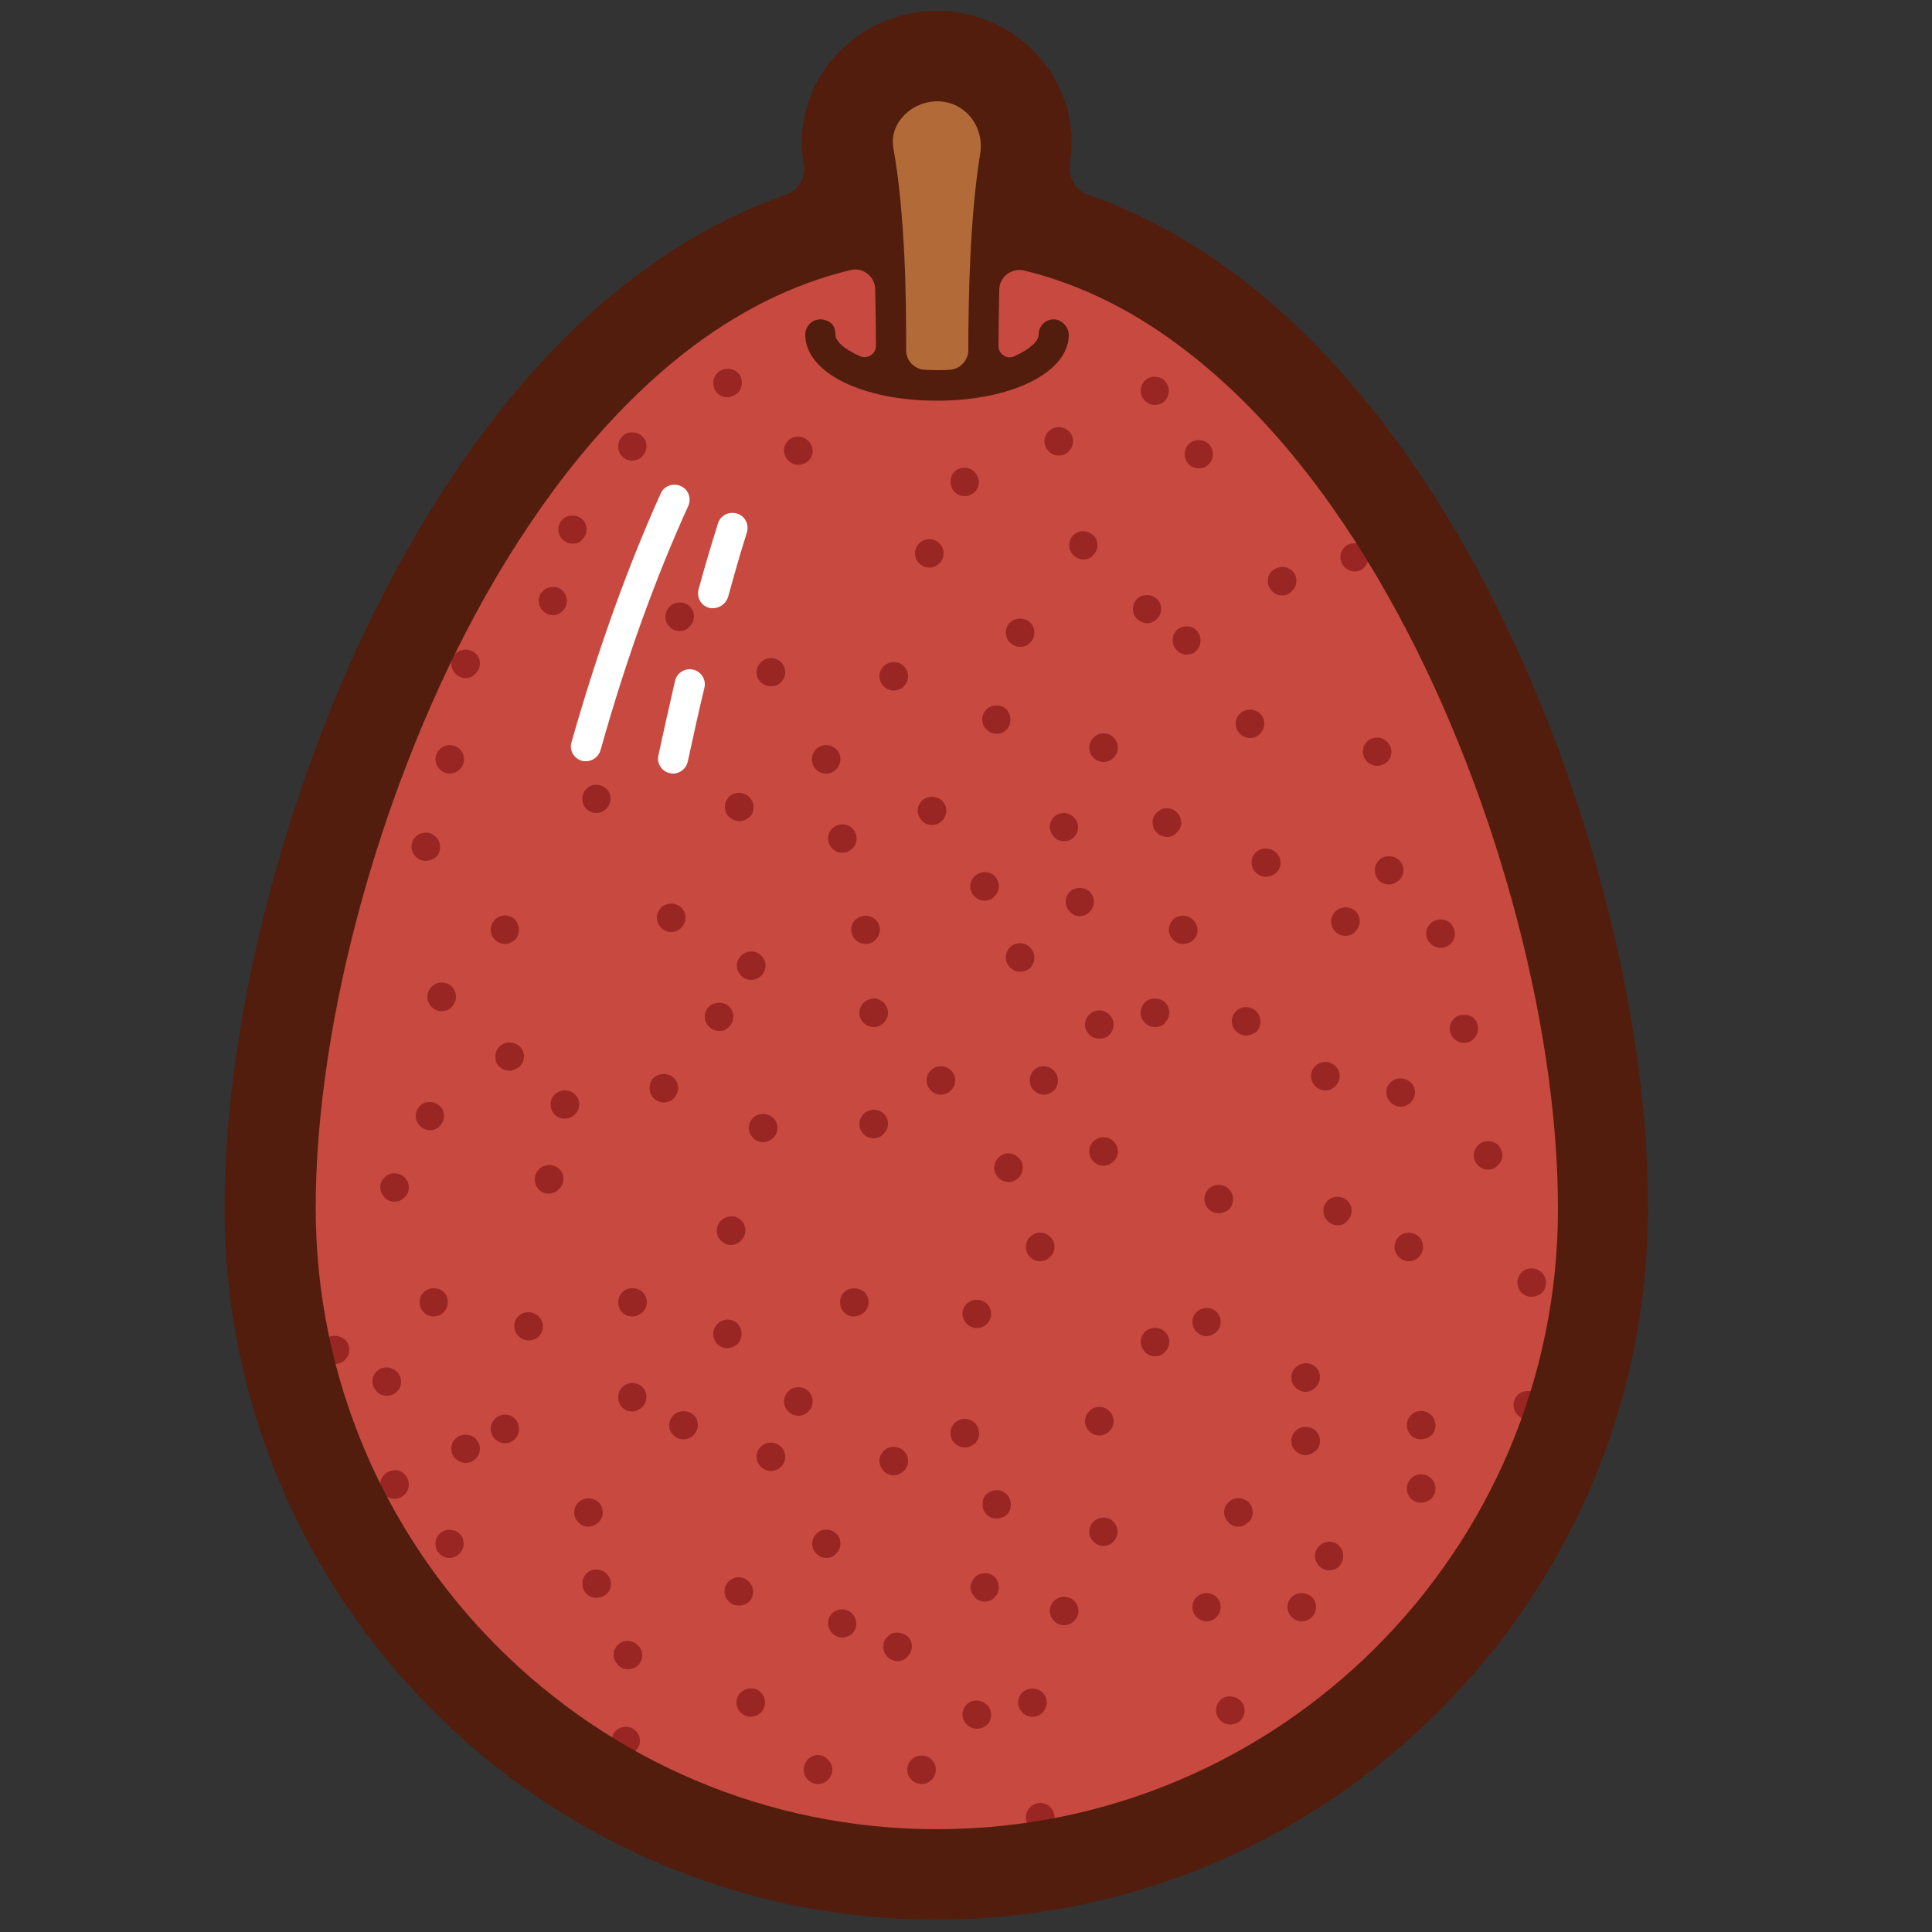 <?xml version="1.0" encoding="utf-8"?>
<!-- Generator: Adobe Illustrator 20.0.0, SVG Export Plug-In . SVG Version: 6.00 Build 0)  -->
<svg version="1.1" id="Layer_1" xmlns="http://www.w3.org/2000/svg" xmlns:xlink="http://www.w3.org/1999/xlink" x="0px" y="0px"
	 viewBox="0 0 500 500" style="enable-background:new 0 0 500 500;" xml:space="preserve">
<rect x="0" y="0" width="500" height="500" fill="#333333" stroke="none"/>
<style type="text/css">
	.st0{fill:#FDE270;}
	.st1{fill:#7D692F;}
	.st2{fill:#595C13;}
	.st3{fill:#BF793A;stroke:#590000;stroke-width:4;stroke-miterlimit:10;}
	.st4{fill:#528B1C;stroke:#123C08;stroke-width:3;stroke-miterlimit:10;}
	.st5{fill:#BF793A;stroke:#590000;stroke-width:4;stroke-linecap:round;stroke-miterlimit:10;}
	.st6{fill:#FBDE74;}
	.st7{fill:#F8D96C;}
	.st8{fill:#F5D464;}
	.st9{fill:#F2CF5C;}
	.st10{fill:#EFCA54;}
	.st11{fill:#D50000;}
	.st12{fill:#ED3A00;}
	.st13{fill:#D50000;stroke:#590000;stroke-width:6;stroke-miterlimit:10;}
	.st14{fill:#487E41;}
	.st15{fill:#123C08;}
	.st16{fill:#D50000;stroke:#590000;stroke-width:3;stroke-miterlimit:10;}
	.st17{fill:none;stroke:#FFFFFF;stroke-linecap:round;stroke-miterlimit:10;}
	.st18{fill:#FFFFFF;}
	.st19{fill:#7FC731;stroke:#246901;stroke-width:3;stroke-miterlimit:10;}
	.st20{fill:#7FC731;stroke:#246901;stroke-linecap:round;stroke-miterlimit:10;}
	.st21{fill:none;stroke:#246901;stroke-linecap:round;stroke-miterlimit:10;}
	.st22{fill:#292F37;}
	.st23{fill:#577B1D;}
	.st24{fill:#AD2F26;}
	.st25{fill:#264415;}
	.st26{fill:#539243;}
	.st27{fill:#7F415B;}
	.st28{fill:#246901;}
	.st29{fill:#8A1100;}
	.st30{fill:#5EC865;}
	.st31{fill:#007500;}
	.st32{fill:#FF3D50;}
	.st33{fill:none;stroke:#246901;stroke-linecap:round;stroke-linejoin:round;stroke-miterlimit:10;}
	.st34{fill:none;stroke:#FFFFFF;stroke-linecap:round;stroke-linejoin:round;stroke-miterlimit:10;}
	.st35{fill:#FF3D50;stroke:#CC3248;stroke-miterlimit:10;}
	.st36{fill:none;stroke:#007500;stroke-linecap:round;stroke-linejoin:round;stroke-miterlimit:10;}
	.st37{fill:none;stroke:#264415;stroke-linecap:round;stroke-linejoin:round;stroke-miterlimit:10;}
	.st38{fill:#528B1C;}
	.st39{fill:#20420B;}
	.st40{fill:#314773;}
	.st41{fill:#7389B5;}
	.st42{fill:#528B1C;stroke:#20420B;stroke-linecap:round;stroke-linejoin:round;stroke-miterlimit:10;}
	.st43{fill:none;stroke:#314773;stroke-linejoin:round;stroke-miterlimit:10;}
	.st44{fill:#00FFFF;}
	.st45{fill:#22B473;stroke:#184C28;stroke-width:3;stroke-linecap:round;stroke-linejoin:round;stroke-miterlimit:10;}
	.st46{fill:#2E368E;}
	.st47{fill:#9A0D90;}
	.st48{fill:#161542;}
	.st49{fill:#251749;}
	.st50{fill:none;stroke:#FBA954;stroke-linecap:round;stroke-linejoin:round;stroke-miterlimit:10;}
	.st51{fill:#61303F;}
	.st52{fill:#EEB683;}
	.st53{fill:#1B631A;}
	.st54{fill:#FBA954;}
	.st55{fill:#ECD8A1;}
	.st56{fill:#DC0900;stroke:#184C28;stroke-width:1.701;stroke-miterlimit:10;}
	.st57{fill:none;stroke:#007500;stroke-width:2;stroke-linecap:round;stroke-miterlimit:10;}
	.st58{fill:#F10A00;stroke:#8A1100;stroke-miterlimit:10;}
	.st59{fill:none;stroke:#007500;stroke-width:3;stroke-linecap:round;stroke-miterlimit:10;}
	.st60{fill:#F10A00;}
	.st61{fill:#7389B5;stroke:#314773;stroke-miterlimit:10;}
	.st62{fill:none;stroke:#314773;stroke-miterlimit:10;}
	.st63{opacity:0.4;fill:#314773;}
	.st64{fill:#7389B5;stroke:#314773;stroke-linecap:round;stroke-linejoin:round;stroke-miterlimit:10;}
	.st65{fill:#8BA3CD;stroke:#314773;stroke-miterlimit:10;}
	.st66{fill:#5A7098;}
	.st67{fill:none;stroke:#FFFFFF;stroke-width:8;stroke-linecap:round;stroke-linejoin:round;stroke-miterlimit:10;}
	.st68{fill:#FF3D50;stroke:#AD2F26;stroke-miterlimit:10;}
	.st69{fill:#FF3D50;stroke:#CC3248;stroke-width:1.058;stroke-miterlimit:10;}
	.st70{fill:#539243;stroke:#246901;stroke-width:3;stroke-linejoin:round;stroke-miterlimit:10;}
	.st71{clip-path:url(#SVGID_2_);}
	.st72{fill:url(#SVGID_3_);}
	.st73{fill:none;stroke:#CC652B;stroke-width:1.494;stroke-linecap:round;stroke-miterlimit:10;}
	.st74{fill:none;stroke:#CC652B;stroke-width:0.841;stroke-miterlimit:10;}
	.st75{fill:#F9C153;}
	.st76{fill:#FC7351;stroke:#CC652B;stroke-width:3;stroke-miterlimit:10;}
	.st77{fill:none;stroke:#994A22;stroke-linecap:round;stroke-miterlimit:10;}
	.st78{fill:none;stroke:#F9C153;stroke-width:3;stroke-linecap:round;stroke-miterlimit:10;}
	.st79{opacity:0.8;fill:none;stroke:#F9C153;stroke-width:3;stroke-linecap:round;stroke-miterlimit:10;}
	.st80{opacity:0.6;fill:none;stroke:#F9C153;stroke-width:3;stroke-linecap:round;stroke-miterlimit:10;}
	.st81{opacity:0.4;fill:none;stroke:#F9C153;stroke-width:3;stroke-linecap:round;stroke-miterlimit:10;}
	.st82{opacity:0.2;fill:none;stroke:#F9C153;stroke-width:3;stroke-linecap:round;stroke-miterlimit:10;}
	.st83{fill:none;stroke:#994A22;stroke-width:3;stroke-miterlimit:10;}
	.st84{fill:#7FC731;stroke:#246901;stroke-width:3;stroke-linecap:round;stroke-linejoin:round;stroke-miterlimit:10;}
	.st85{fill:none;stroke:#ADD980;stroke-linecap:round;stroke-linejoin:round;stroke-miterlimit:10;}
	.st86{fill:#ADD980;}
	.st87{fill:#FC7351;}
	.st88{fill:#F8B05C;}
	.st89{fill:#F8A15A;}
	.st90{fill:#F99259;}
	.st91{fill:#F98357;}
	.st92{fill:#994A22;}
	.st93{fill:#7FC731;}
	.st94{fill:#FDE3DD;}
	.st95{fill:#F8B413;stroke:#7A4100;stroke-width:6;stroke-miterlimit:10;}
	.st96{fill:#487E41;stroke:#123C08;stroke-width:3;stroke-linecap:round;stroke-miterlimit:10;}
	.st97{opacity:0.8;fill:none;stroke:#FFFFFF;stroke-linecap:round;stroke-miterlimit:10;}
	.st98{fill:none;stroke:#123C08;stroke-linecap:round;stroke-miterlimit:10;}
	.st99{opacity:0.8;fill:#FFFFFF;}
	.st100{fill:#F8B413;stroke:#7A4100;stroke-miterlimit:10;}
	.st101{opacity:0.7;fill:none;stroke:#FFFFFF;stroke-linecap:round;stroke-miterlimit:10;}
	.st102{fill:none;stroke:#7A4100;stroke-linecap:round;stroke-miterlimit:10;}
	.st103{opacity:0.7;fill:none;stroke:#AD2F26;stroke-width:3;stroke-linecap:round;stroke-miterlimit:10;}
	.st104{opacity:0.5;fill:none;stroke:#AD2F26;stroke-width:3;stroke-linecap:round;stroke-miterlimit:10;}
	.st105{opacity:0.3;fill:none;stroke:#AD2F26;stroke-width:3;stroke-linecap:round;stroke-miterlimit:10;}
	.st106{opacity:0.1;fill:none;stroke:#AD2F26;stroke-width:3;stroke-linecap:round;stroke-miterlimit:10;}
	.st107{opacity:0.7;fill:#FFFFFF;}
	.st108{fill:#DAE5D9;}
	.st109{fill:#F8B413;}
	.st110{fill:#FCE8BB;}
	.st111{fill:#C25729;}
	.st112{fill:#D1722A;}
	.st113{fill:#E08B2C;}
	.st114{fill:#EFA62E;}
	.st115{fill:#7A4100;}
	.st116{fill:none;stroke:#487E41;stroke-width:2;stroke-miterlimit:10;}
	.st117{fill:#D50000;stroke:#590000;stroke-miterlimit:10;}
	.st118{fill:#6BB25F;}
	.st119{fill:#590000;}
	.st120{fill:#7F0603;}
	.st121{fill:#BF793A;stroke:#590000;stroke-width:3;stroke-miterlimit:10;}
	.st122{fill:none;stroke:#590000;stroke-linecap:round;stroke-miterlimit:10;}
	.st123{fill:none;stroke:#590000;stroke-miterlimit:10;}
	.st124{fill:#BF793A;stroke:#590000;stroke-width:3;stroke-linecap:round;stroke-miterlimit:10;}
	.st125{fill:#6EB226;}
	.st126{fill:none;stroke:#123C08;stroke-width:3;stroke-miterlimit:10;}
	.st127{fill:#BF793A;}
	.st128{fill:#970231;stroke:#590000;stroke-width:3;stroke-miterlimit:10;}
	.st129{fill:#AF96CB;}
	.st130{fill:#9C325F;}
	.st131{opacity:0.5;fill:#AF96CB;}
	.st132{fill:none;stroke:#590000;stroke-width:3;stroke-miterlimit:10;}
	.st133{fill:#D23841;}
	.st134{fill:none;stroke:#9C325F;stroke-miterlimit:10;}
	.st135{fill:#5A9800;stroke:#225A00;stroke-width:3;stroke-linecap:round;stroke-linejoin:round;stroke-miterlimit:10;}
	.st136{opacity:0.4;fill:none;stroke:#FFFFFF;stroke-linecap:round;stroke-linejoin:round;stroke-miterlimit:10;}
	.st137{fill:none;stroke:#225A00;stroke-linecap:round;stroke-linejoin:round;stroke-miterlimit:10;}
	.st138{opacity:0.4;fill:#FFFFFF;}
	.st139{fill:#970231;}
	.st140{opacity:0.5;}
	.st141{fill:#DFB3C1;}
	.st142{fill:#5A9800;}
	.st143{fill:#9DC06B;}
	.st144{fill:#225A00;}
	.st145{fill:none;stroke:#9DC06B;stroke-width:3;stroke-miterlimit:10;}
	.st146{fill:none;stroke:#9DC06B;stroke-linecap:round;stroke-miterlimit:10;}
	.st147{fill:none;stroke:#9DC06B;stroke-width:3;stroke-linecap:round;stroke-linejoin:round;stroke-miterlimit:10;}
	.st148{fill:#FFFFFF;stroke:#9DC06B;stroke-linecap:round;stroke-miterlimit:10;}
	.st149{fill:#00FFFF;stroke:#000000;stroke-width:3;stroke-miterlimit:10;}
	.st150{fill:none;stroke:#000000;stroke-miterlimit:10;}
	.st151{fill:#B8B54B;stroke:#595C13;stroke-width:3;stroke-miterlimit:10;}
	.st152{fill:#FDE270;stroke:#595C13;stroke-linecap:round;stroke-miterlimit:10;}
	.st153{fill:#B26A39;}
	.st154{fill:#B8B54B;}
	.st155{fill:none;stroke:#595C13;stroke-linecap:round;stroke-miterlimit:10;}
	.st156{fill:#D1A362;}
	.st157{clip-path:url(#SVGID_5_);}
	.st158{clip-path:url(#SVGID_9_);}
	.st159{clip-path:url(#SVGID_10_);}
	.st160{clip-path:url(#SVGID_11_);}
	.st161{fill:#D0C785;}
	.st162{clip-path:url(#SVGID_13_);}
	.st163{clip-path:url(#SVGID_16_);}
	.st164{clip-path:url(#SVGID_17_);}
	.st165{clip-path:url(#SVGID_19_);}
	.st166{clip-path:url(#SVGID_23_);}
	.st167{clip-path:url(#SVGID_24_);}
	.st168{clip-path:url(#SVGID_25_);}
	.st169{clip-path:url(#SVGID_27_);}
	.st170{clip-path:url(#SVGID_30_);}
	.st171{clip-path:url(#SVGID_31_);}
	.st172{clip-path:url(#SVGID_33_);}
	.st173{clip-path:url(#SVGID_35_);}
	.st174{clip-path:url(#SVGID_37_);}
	.st175{fill:#B28E56;}
	.st176{fill:#885C0B;}
	.st177{fill:#737C00;}
	.st178{fill:none;stroke:#595C13;stroke-width:3;stroke-miterlimit:10;}
	.st179{fill:#C7493F;}
	.st180{fill:#992623;}
	.st181{fill:#521D0C;}
	.st182{fill:#E73123;}
	.st183{fill:#F5BA6B;}
	.st184{fill:#EF915B;}
	.st185{fill:#8E1A00;}
	.st186{fill:#442105;}
	.st187{fill:#B47E22;}
	.st188{fill:#BE4228;}
	.st189{fill:#D3954B;}
	.st190{fill:#CD8143;}
	.st191{fill:#C76C3C;}
	.st192{fill:#C25735;}
	.st193{fill:#7F2A1C;}
	.st194{fill:#A7BB41;}
	.st195{fill:#677F08;}
	.st196{fill:#C9DC85;}
	.st197{fill:#E1CA56;}
	.st198{fill:#E1CA56;stroke:#7D692F;stroke-width:3;stroke-miterlimit:10;}
	.st199{fill:#CC8F66;}
	.st200{fill:none;stroke:#7D692F;stroke-linecap:round;stroke-miterlimit:10;}
	.st201{fill:#9F9A2F;}
	.st202{fill:#CC2825;}
	.st203{fill:#C37B2C;}
	.st204{fill:#7F0701;}
</style>
<path class="st179" d="M415,312.6c0,95.3-77.2,172.5-172.5,172.5S70,407.9,70,312.6s64-257,172.5-257S415,217.3,415,312.6z"/>
<g>
	<g>
		<g>
			<path class="st180" d="M102.7,360.2c0.7-0.7,1.1-1.6,1.1-2.6c0-1.1-0.5-2.1-1.1-2.6c-1.4-1.4-3.8-1.5-5.2-0.1
				c-0.7,0.6-1.1,1.6-1.1,2.6c0,0.9,0.4,1.9,1,2.5c0.6,0.8,1.6,1.2,2.6,1.2C101,361.3,101.9,360.9,102.7,360.2z"/>
		</g>
		<g>
			<path class="st180" d="M90.4,349.3c0-1-0.4-1.9-1.1-2.6c-0.7-0.6-1.7-1-2.7-1c-1,0-1.9,0.4-2.5,1c-0.7,0.7-1.1,1.6-1.1,2.6
				c0,0.9,0.4,1.9,1,2.5c0.7,0.8,1.7,1.2,2.7,1.2s1.9-0.4,2.6-1.1C90,351.2,90.4,350.3,90.4,349.3z"/>
		</g>
		<g>
			<path class="st180" d="M133.1,343.2c0,1,0.4,1.9,1.1,2.6s1.7,1.1,2.6,1.1c1,0,2-0.4,2.6-1c0.7-0.7,1.1-1.6,1.1-2.6
				s-0.4-1.9-1.1-2.6c-0.7-0.7-1.6-1.1-2.6-1.1c-1,0-1.9,0.3-2.6,1C133.5,341.2,133.1,342.2,133.1,343.2z"/>
		</g>
		<g>
			<path class="st180" d="M163.4,357.9c-0.9,0.1-1.8,0.5-2.2,1c-0.6,0.5-1.2,1.3-1.2,2.7c0,1.1,0.4,2.1,0.9,2.5
				c0.7,0.8,1.6,1.2,2.7,1.2c0.9,0,1.8-0.4,2.7-1.2c0.7-0.8,1-1.7,1-2.6c0-1-0.4-1.9-1.1-2.6C165.5,358.2,164.4,357.9,163.4,357.9z"
				/>
		</g>
		<g>
			<path class="st180" d="M176.7,365.2c-1,0.1-1.9,0.5-2.3,1c-0.8,0.7-1.2,1.6-1.2,2.7c0,1,0.4,1.9,1,2.4c0.7,0.8,1.6,1.2,2.7,1.2
				c1,0,1.9-0.4,2.6-1.1s1.1-1.7,1.1-2.6c0-1.1-0.4-2-1.1-2.6C178.8,365.5,177.8,365.2,176.7,365.2z"/>
		</g>
		<g>
			<path class="st180" d="M185.6,347.8c0.7,0.7,1.6,1.1,2.6,1.1c0.9,0,1.9-0.4,2.7-1.1c0.6-0.6,1-1.6,1-2.6c0-0.9-0.3-1.8-1-2.6
				c-0.7-0.8-1.7-1.1-2.8-1.1c-1,0.1-1.9,0.5-2.4,1.1c-0.7,0.7-1.1,1.6-1.1,2.6C184.6,346.2,185,347.1,185.6,347.8z"/>
		</g>
		<g>
			<path class="st180" d="M250.2,337.4c-0.7,0.7-1.1,1.6-1.1,2.6c0,1,0.4,1.9,1.1,2.6c0.7,0.7,1.6,1.1,2.6,1.1c1,0,2-0.4,2.6-1.1
				c0.7-0.6,1.1-1.6,1.1-2.6c0-1-0.4-1.9-1.1-2.6c-0.7-0.6-1.6-1-2.6-1C251.8,336.4,250.9,336.7,250.2,337.4z"/>
		</g>
		<g>
			<path class="st180" d="M296.3,344.7c-0.7,0.7-1.1,1.7-1.1,2.6c0,0.9,0.4,1.7,1.1,2.6c0.7,0.7,1.6,1.1,2.6,1.1s2-0.4,2.6-1.1
				c0.7-0.7,1.1-1.7,1.1-2.6c0-1-0.4-2-1.1-2.6C300.1,343.3,297.7,343.3,296.3,344.7z"/>
		</g>
		<g>
			<path class="st180" d="M218.5,334.4c-0.7,0.7-1.1,1.6-1.1,2.6c0,0.9,0.3,1.8,1,2.6c0.7,0.7,1.6,1.1,2.6,1.1c1,0,2-0.5,2.7-1.1
				c0.7-0.7,1.1-1.7,1.1-2.6s-0.4-1.9-1.1-2.6C222.2,333.1,219.8,333.1,218.5,334.4z"/>
		</g>
		<g>
			<path class="st180" d="M161.1,334.4c-0.7,0.7-1.1,1.6-1.1,2.6c0,1.1,0.4,2.1,0.9,2.5c0.7,0.8,1.6,1.2,2.7,1.2
				c1,0,1.9-0.4,2.7-1.1c0.7-0.7,1.1-1.6,1.1-2.6c0-0.9-0.4-1.9-1.1-2.6C164.9,333.1,162.5,333,161.1,334.4z"/>
		</g>
		<g>
			<path class="st180" d="M114.8,339.6c0.7-0.7,1.1-1.6,1.1-2.6c0-0.9-0.3-1.9-1-2.5c-1.3-1.5-4-1.4-5.2-0.1
				c-0.7,0.7-1.1,1.6-1.1,2.6c0,1.1,0.4,2,1,2.5c0.6,0.8,1.6,1.2,2.6,1.2S114.2,340.3,114.8,339.6z"/>
		</g>
		<g>
			<path class="st180" d="M269.2,326.4c1,0,1.9-0.4,2.5-1.1c0.8-0.6,1.2-1.6,1.2-2.6c0-1-0.4-1.9-1.1-2.6c-0.7-0.7-1.6-1.1-2.6-1.1
				s-1.9,0.4-2.6,1.1c-0.7,0.7-1.1,1.6-1.1,2.6c0,1.1,0.5,2.1,1.1,2.6C267.2,326,268.2,326.4,269.2,326.4z"/>
		</g>
		<g>
			<path class="st180" d="M284.5,371.5c1,0,1.9-0.4,2.6-1.1s1.1-1.6,1.1-2.6c0-1-0.4-1.9-1.1-2.6c-0.7-0.7-1.6-1.1-2.6-1.1
				s-1.9,0.4-2.6,1.1c-0.7,0.7-1.1,1.6-1.1,2.6c0,1,0.4,1.9,1.1,2.6S283.5,371.5,284.5,371.5z"/>
		</g>
		<g>
			<path class="st180" d="M209.2,365.3c0.7-0.7,1.1-1.6,1.1-2.6s-0.3-1.8-1.1-2.7c-0.7-0.7-1.7-1-2.7-1c-1,0.1-1.9,0.4-2.5,1.1
				c-0.7,0.7-1.1,1.6-1.1,2.6s0.4,1.9,1.1,2.6c0.7,0.7,1.7,1.1,2.6,1.1C207.6,366.4,208.5,366,209.2,365.3z"/>
		</g>
		<g>
			<path class="st180" d="M249.7,374.6c0.9,0,1.9-0.4,2.6-1c0.7-0.7,1.1-1.6,1.1-2.6s-0.4-2-1-2.6c0,0-0.1-0.1-0.1-0.1
				c0,0-0.1-0.1-0.1-0.1c-1.5-1.4-3.7-1.3-5.2,0.1c-0.6,0.7-1,1.6-1,2.6c0,1.1,0.4,2,1,2.5c0,0,0,0,0.1,0.1c0,0,0,0,0,0
				C247.8,374.2,248.8,374.6,249.7,374.6z"/>
		</g>
		<g>
			<path class="st180" d="M309.9,240.7c0-1-0.4-1.9-1.1-2.6c-0.7-0.7-1.6-1.1-2.6-1.1c-1,0-1.9,0.3-2.6,1c-0.7,0.7-1.1,1.6-1.1,2.6
				s0.4,1.9,1.1,2.6s1.6,1.1,2.6,1.1c0.9,0,1.9-0.4,2.5-0.9C309.5,242.7,309.9,241.7,309.9,240.7z"/>
		</g>
		<g>
			<path class="st180" d="M348.1,234.8c-1,0.1-1.9,0.5-2.4,1c-0.8,0.7-1.2,1.7-1.2,2.7c0,0.9,0.4,1.9,1,2.5c0.7,0.8,1.7,1.2,2.7,1.2
				c1,0,1.9-0.3,2.6-1.2c0.7-0.7,1.1-1.7,1.1-2.6c0-1-0.4-1.9-1.1-2.6C350.1,235.2,349.2,234.8,348.1,234.8z"/>
		</g>
		<g>
			<path class="st180" d="M376.5,241.7c0-1-0.4-2-1.1-2.7c-1.4-1.4-3.8-1.4-5.2,0c-0.7,0.7-1.1,1.6-1.1,2.6c0,1,0.4,1.9,1.1,2.6
				c0.7,0.7,1.6,1.1,2.6,1.1s1.9-0.4,2.6-1C376.1,243.6,376.5,242.6,376.5,241.7z"/>
		</g>
		<g>
			<path class="st180" d="M395.4,360c-1,0-2,0.4-2.6,1c-0.7,0.7-1.1,1.6-1.1,2.6s0.4,1.9,1,2.5c0.6,0.8,1.6,1.2,2.6,1.2
				s1.9-0.4,2.7-1.1c0.7-0.7,1.1-1.6,1.1-2.6s-0.4-1.9-1.1-2.6C397.3,360.5,396.4,360,395.4,360z"/>
		</g>
		<g>
			<path class="st180" d="M311.7,310.3c0,1,0.4,1.9,1.1,2.6c0.7,0.7,1.6,1.1,2.6,1.1c0.9,0,1.9-0.4,2.7-1c0.6-0.7,1-1.6,1-2.6
				c0-1.1-0.4-2-1.1-2.7c-1.4-1.4-3.7-1.4-5.2,0C312.1,308.4,311.7,309.3,311.7,310.3z"/>
		</g>
		<g>
			<path class="st180" d="M376.3,263.6c-0.7,0.7-1.1,1.6-1.1,2.6c0,1.1,0.5,2.1,1.1,2.6c0.7,0.7,1.6,1.1,2.6,1.1s1.9-0.4,2.4-1
				c0.8-0.7,1.2-1.7,1.2-2.7c0-1-0.3-1.9-1-2.6C380.3,262.3,377.5,262.3,376.3,263.6z"/>
		</g>
		<g>
			<path class="st180" d="M365.2,366.2c-0.7,0.7-1.1,1.6-1.1,2.6c0,0.9,0.3,1.8,1,2.6c0.7,0.7,1.6,1.1,2.6,1.1c1,0,2-0.4,2.6-0.9
				c0.8-0.7,1.2-1.7,1.2-2.7s-0.4-2-1.1-2.7C368.9,364.8,366.5,364.8,365.2,366.2z"/>
		</g>
		<g>
			<path class="st180" d="M322.5,268c0.9,0,1.8-0.4,2.7-1c0.7-0.8,1-1.7,1-2.6c0-1-0.4-2-1.1-2.7c-1.5-1.4-3.8-1.4-5.2,0
				c-0.7,0.7-1.1,1.6-1.1,2.6c0,1.1,0.5,2.1,1.1,2.6C320.7,267.6,321.6,268,322.5,268z"/>
		</g>
		<g>
			<path class="st180" d="M314.9,339.6c-0.6-0.7-1.5-1.1-2.5-1.1s-2,0.3-2.8,1.1c-0.7,0.7-1,1.6-1,2.5c0,1.1,0.5,2.1,1.1,2.6
				c0.7,0.7,1.6,1.1,2.6,1.1c0.9,0,1.7-0.4,2.5-1.1c0.7-0.7,1.1-1.6,1.1-2.6C315.9,341.2,315.6,340.3,314.9,339.6z"/>
		</g>
		<g>
			<path class="st180" d="M343,282.2c1,0,1.9-0.4,2.6-1.1c0.7-0.7,1.1-1.7,1.1-2.6c0-1-0.4-1.9-1.1-2.6c-1.4-1.4-3.8-1.4-5.2,0
				c-0.7,0.7-1.1,1.6-1.1,2.6s0.4,1.9,1,2.5C341,281.8,342,282.2,343,282.2z"/>
		</g>
		<g>
			<path class="st180" d="M362.5,286.4c1,0,1.9-0.4,2.6-1.1s1.1-1.7,1.1-2.6c0-1-0.4-1.9-1.1-2.6c-0.7-0.6-1.7-1-2.7-1
				c-1,0-1.9,0.4-2.4,0.9c-0.8,0.6-1.2,1.6-1.2,2.7c0,1,0.4,1.9,1.1,2.6S361.5,286.4,362.5,286.4z"/>
		</g>
		<g>
			<path class="st180" d="M334.2,356.5c0,1,0.4,1.9,1.1,2.6s1.7,1.1,2.6,1.1c0.9,0,1.8-0.4,2.6-1.2c0.7-0.7,1.1-1.7,1.1-2.6
				c0-1-0.4-1.9-1.1-2.6c-0.7-0.6-1.7-1.1-2.7-1c-1,0.1-1.9,0.5-2.5,1.1C334.6,354.6,334.2,355.5,334.2,356.5z"/>
		</g>
		<g>
			<path class="st180" d="M364.6,326.4c1,0,2-0.4,2.6-1.1c0.7-0.7,1.1-1.7,1.1-2.6c0-1-0.4-2-1.1-2.6c-1.4-1.4-3.8-1.4-5.1-0.1
				c-0.8,0.7-1.2,1.7-1.2,2.7c0,1,0.4,1.9,1.1,2.6S363.6,326.4,364.6,326.4z"/>
		</g>
		<g>
			<path class="st180" d="M346.1,309.7c-0.9,0-1.9,0.4-2.6,1.1c-0.7,0.8-1,1.7-1,2.6c0,1,0.4,1.9,1.1,2.6c0.7,0.7,1.6,1.1,2.6,1.1
				s2-0.4,2.5-1.2c0.7-0.7,1.1-1.6,1.1-2.6s-0.4-1.9-1.1-2.6C348,310.1,347.1,309.7,346.1,309.7z"/>
		</g>
		<g>
			<path class="st180" d="M393.8,329.3c-0.7,0.7-1.1,1.6-1.1,2.6c0,1,0.4,2,1,2.6c0.7,0.7,1.6,1.1,2.6,1.1c1.1,0,2.1-0.5,2.6-0.9
				c0.8-0.7,1.2-1.7,1.2-2.7s-0.4-2-1.1-2.7C397.5,327.9,395.2,327.9,393.8,329.3z"/>
		</g>
		<g>
			<path class="st180" d="M382.5,296.4c-0.7,0.8-1.1,1.7-1.1,2.6c0,1,0.4,1.9,1.1,2.6s1.6,1.1,2.6,1.1c1,0,2-0.4,2.6-1.2
				c0.7-0.6,1.1-1.6,1.1-2.6c0-0.8-0.3-1.7-1.1-2.6C386.2,295,383.8,295,382.5,296.4z"/>
		</g>
		<g>
			<path class="st180" d="M189.1,314.8c-1,0.1-1.9,0.5-2.4,1c-0.8,0.7-1.2,1.7-1.2,2.7s0.4,1.9,1.1,2.6s1.6,1.1,2.6,1.1
				c0.9,0,1.8-0.3,2.6-1.2c0.7-0.6,1.1-1.6,1.1-2.6c0-1.1-0.5-2-1.1-2.6C191.1,315.2,190.1,314.6,189.1,314.8z"/>
		</g>
		<g>
			<path class="st180" d="M111.8,255.3c-0.8,0.7-1.2,1.7-1.2,2.7c0,1,0.4,1.9,1.1,2.6c0.7,0.7,1.6,1.1,2.6,1.1c1,0,2-0.4,2.6-1.1
				c0.7-0.7,1.1-1.7,1.1-2.6c0-1-0.4-2-1.2-2.8C115.3,253.9,113,254,111.8,255.3z"/>
		</g>
		<g>
			<path class="st180" d="M129.2,270.9c-0.7,0.7-1,1.6-1,2.5c0,1.1,0.3,2,1,2.6c0.6,0.7,1.6,1.1,2.6,1.1c0.9,0,1.8-0.4,2.7-1.1
				c0.7-0.7,1.1-1.7,1.1-2.6c0-1-0.4-1.9-1.1-2.6c-0.7-0.6-1.6-1-2.6-1C130.9,269.8,129.9,270.2,129.2,270.9z"/>
		</g>
		<g>
			<path class="st180" d="M130.7,244.3c0.9,0,1.8-0.4,2.7-1.2c0.6-0.7,0.9-1.6,0.9-2.5c0-0.9-0.4-1.9-1.1-2.7c-0.7-0.7-1.7-1-2.7-1
				c-0.9,0.1-1.8,0.5-2.3,1c-0.8,0.7-1.2,1.7-1.2,2.7s0.4,1.9,1.1,2.6C128.8,243.9,129.7,244.3,130.7,244.3z"/>
		</g>
		<g>
			<path class="st180" d="M149.9,285.8c0-1-0.4-1.9-1.1-2.6c-0.7-0.6-1.6-1-2.6-1c-1,0-1.9,0.4-2.6,1c-0.7,0.7-1.1,1.6-1.1,2.6
				c0,0.9,0.3,1.8,1,2.6c0.7,0.7,1.6,1.1,2.6,1.1s2-0.4,2.7-1.1C149.5,287.7,149.9,286.8,149.9,285.8z"/>
		</g>
		<g>
			<path class="st180" d="M142.1,301.5H142c-1,0.1-2,0.5-2.5,1.1c-0.7,0.7-1.1,1.6-1.1,2.6c0,0.9,0.3,1.8,1,2.6
				c0.7,0.7,1.6,1.1,2.6,1.1c1,0,2-0.4,2.8-1.3c0.7-0.7,1-1.6,1-2.5c0-0.9-0.3-1.8-1-2.5C144.1,301.9,143.1,301.5,142.1,301.5z"/>
		</g>
		<g>
			<path class="st180" d="M99.6,304.7c-0.8,0.6-1.2,1.6-1.2,2.6c0,0.9,0.4,1.7,1.1,2.6c0.7,0.7,1.6,1.1,2.6,1.1s2-0.5,2.6-1.1
				c0.7-0.7,1.1-1.6,1.1-2.6s-0.4-1.9-1.1-2.6C103.2,303.3,100.8,303.3,99.6,304.7z"/>
		</g>
		<g>
			<path class="st180" d="M111.3,292.5c0.9,0,1.8-0.3,2.5-1.1c0.7-0.7,1.1-1.6,1.1-2.6s-0.4-2-1-2.5c-0.7-0.7-1.7-1.1-2.7-1.1
				s-1.9,0.4-2.5,1c-0.7,0.7-1.1,1.6-1.1,2.6s0.4,1.9,1.1,2.6C109.4,292.1,110.3,292.5,111.3,292.5z"/>
		</g>
		<g>
			<path class="st180" d="M194.4,253.6c0.9,0,1.9-0.4,2.6-1.1c0.7-0.6,1.1-1.6,1.1-2.6c0-1-0.4-1.9-1.1-2.6c-1.4-1.4-3.7-1.4-5.2,0
				c-0.7,0.7-1.1,1.6-1.1,2.6c0,1,0.4,1.9,1.1,2.6C192.4,253.2,193.5,253.6,194.4,253.6z"/>
		</g>
		<g>
			<path class="st180" d="M229.8,290.8c0-1-0.4-1.9-1.1-2.6c-0.7-0.6-1.8-1.1-2.7-1c-1,0.1-1.9,0.5-2.4,1c-0.7,0.6-1.2,1.7-1.2,2.7
				s0.4,2,1.1,2.6c0.6,0.7,1.6,1.1,2.6,1.1c1,0,1.9-0.4,2.5-1.1C229.4,292.8,229.8,291.8,229.8,290.8z"/>
		</g>
		<g>
			<path class="st180" d="M261,305.9c1,0,1.9-0.4,2.6-1.1c0.7-0.7,1.1-1.7,1.1-2.6c0-1-0.4-1.9-1.1-2.6s-1.6-1.1-2.6-1.1
				c-1-0.1-1.9,0.4-2.6,1.1s-1.1,1.6-1.1,2.6c0,1,0.4,1.9,1.1,2.6C259.1,305.5,260,305.9,261,305.9z"/>
		</g>
		<g>
			<path class="st180" d="M280.8,265.2c0,0.9,0.4,1.8,1.2,2.7c0.7,0.6,1.6,0.9,2.5,0.9c1,0,2-0.3,2.6-1c0.7-0.7,1.1-1.6,1.1-2.6
				s-0.4-1.9-1.1-2.6s-1.6-1.1-2.6-1.1s-1.9,0.4-2.6,1.1S280.8,264.2,280.8,265.2z"/>
		</g>
		<g>
			<path class="st180" d="M285.6,294.3c-1,0-1.9,0.4-2.6,1.1c-0.7,0.7-1.1,1.6-1.1,2.6c0,1.1,0.5,2.1,1.1,2.6
				c0.7,0.7,1.6,1.1,2.6,1.1c0.9,0,1.9-0.4,2.5-1.1c0.8-0.6,1.2-1.6,1.2-2.6s-0.4-1.9-1.1-2.6C287.5,294.7,286.6,294.3,285.6,294.3z
				"/>
		</g>
		<g>
			<path class="st180" d="M188.7,265.7c0.7-0.7,1.1-1.6,1.1-2.6s-0.4-1.9-1.1-2.6c-1.3-1.3-3.9-1.3-5.2,0c-0.7,0.7-1.1,1.6-1.1,2.6
				s0.4,1.9,1.1,2.6c0.7,0.7,1.7,1.1,2.6,1.1C187.1,266.9,188,266.5,188.7,265.7z"/>
		</g>
		<g>
			<path class="st180" d="M200.1,294.5c0.7-0.7,1.1-1.6,1.1-2.6s-0.4-1.9-1.1-2.6c-0.7-0.6-1.6-1-2.6-1c-1,0-1.9,0.3-2.6,1
				c-0.7,0.7-1.1,1.6-1.1,2.6s0.4,1.9,1.1,2.6c0.6,0.7,1.6,1.1,2.6,1.1C198.4,295.6,199.3,295.2,200.1,294.5z"/>
		</g>
		<g>
			<path class="st180" d="M175.5,281.6c0-1-0.4-1.9-1.1-2.6c-1.4-1.4-3.8-1.4-5.3,0c-0.6,0.6-1,1.6-1,2.6c0,1.1,0.5,2.1,1.1,2.6
				c0.7,0.7,1.6,1.1,2.6,1.1c1.1,0,2.1-0.5,2.5-1C175,283.6,175.5,282.6,175.5,281.6z"/>
		</g>
		<g>
			<path class="st180" d="M247.2,279.6c0-1-0.4-1.9-1.1-2.6c-1.4-1.4-3.8-1.4-5.2,0c-0.7,0.7-1.1,1.6-1.1,2.6c0,1,0.4,1.9,1.1,2.6
				c0.7,0.7,1.6,1.1,2.6,1.1c1,0,1.9-0.4,2.6-1.1C246.8,281.5,247.2,280.6,247.2,279.6z"/>
		</g>
		<g>
			<path class="st180" d="M267.7,247.8c0-0.9-0.4-1.8-1.1-2.6c-0.7-0.7-1.6-1.1-2.6-1.1c-1,0-2,0.4-2.7,1.1c-0.7,0.8-1,1.7-1,2.6
				c0,1,0.4,1.9,1.1,2.6c0.7,0.7,1.7,1.1,2.6,1.1c0.9,0,1.8-0.3,2.7-1.1C267.4,249.6,267.7,248.7,267.7,247.8z"/>
		</g>
		<g>
			<path class="st180" d="M266.5,279.6c0,1.1,0.4,2,1.1,2.6c0.7,0.7,1.6,1.1,2.6,1.1c0.9,0,1.8-0.4,2.7-1.2c0.6-0.7,0.9-1.6,0.9-2.5
				c0-0.9-0.4-1.8-1.1-2.6c-1.5-1.4-3.8-1.4-5.2,0C266.9,277.7,266.5,278.6,266.5,279.6z"/>
		</g>
		<g>
			<path class="st180" d="M173.7,241.2c1,0,2-0.4,2.6-1.1c0.7-0.7,1.1-1.7,1.1-2.6c0-0.9-0.4-1.9-1.1-2.6c-1.4-1.4-3.8-1.4-5.2,0
				c-0.7,0.7-1.1,1.6-1.1,2.6c0,1,0.4,1.9,1.1,2.6C171.8,240.8,172.8,241.2,173.7,241.2z"/>
		</g>
		<g>
			<path class="st180" d="M296.3,259.4c-0.7,0.8-1.1,1.7-1.1,2.7s0.4,1.9,1.1,2.6c0.7,0.7,1.6,1.1,2.6,1.1c1.1,0,2.1-0.4,2.6-1.1
				c0.7-0.8,1.1-1.7,1.1-2.6s-0.3-1.8-1.1-2.7C300.1,258.1,297.6,258.1,296.3,259.4z"/>
		</g>
		<g>
			<path class="st180" d="M220.3,240.6c0,1,0.4,1.9,1.1,2.6c0.7,0.7,1.6,1.1,2.6,1.1c1,0,2-0.4,2.6-1.1c0.7-0.7,1.1-1.7,1.1-2.6
				c0-1-0.4-1.9-1.1-2.6c-0.7-0.6-1.6-1-2.6-1c-1,0-1.9,0.4-2.6,1C220.7,238.7,220.3,239.6,220.3,240.6z"/>
		</g>
		<g>
			<path class="st180" d="M223.6,259.4c-0.7,0.6-1.2,1.7-1.2,2.7s0.4,2,1.1,2.6c0.6,0.7,1.6,1.1,2.6,1.1c1,0,1.9-0.4,2.5-1
				c0.8-0.7,1.2-1.7,1.2-2.7s-0.4-1.9-1.1-2.6c-0.7-0.7-1.8-1.2-2.7-1.1C225,258.5,224.1,258.9,223.6,259.4z"/>
		</g>
		<g>
			<path class="st180" d="M163.6,119.2c1,0,2-0.4,2.6-1.1c0.7-0.7,1.1-1.7,1.1-2.6c0-1-0.4-1.9-1.1-2.6s-1.7-1-2.8-1
				c-0.9,0-1.8,0.4-2.3,1c-0.7,0.7-1.1,1.6-1.1,2.6s0.3,1.9,0.9,2.5C161.6,118.8,162.6,119.2,163.6,119.2z"/>
		</g>
		<g>
			<path class="st180" d="M195.8,174c0,1,0.4,1.9,1.1,2.6c0.7,0.6,1.6,1,2.6,1c1,0,1.9-0.3,2.6-1c0.7-0.7,1.1-1.6,1.1-2.6
				c0-0.9-0.3-1.8-1.1-2.7c-1.5-1.3-3.8-1.3-5.2,0.1C196.2,172.1,195.8,173,195.8,174z"/>
		</g>
		<g>
			<path class="st180" d="M188.2,102.8c0.9,0,1.9-0.4,2.8-1.2c0.6-0.6,1-1.6,1-2.6s-0.4-1.9-1.1-2.6c-1.5-1.3-3.9-1.3-5.2,0.1
				c-0.7,0.7-1.1,1.6-1.1,2.6s0.3,1.9,0.9,2.5C186.2,102.4,187.1,102.8,188.2,102.8z"/>
		</g>
		<g>
			<path class="st180" d="M175.9,163.3c1.1,0,2-0.5,2.5-1.1c0.7-0.6,1.2-1.7,1.2-2.7c0-0.9-0.4-1.9-1.1-2.6
				c-1.5-1.3-3.9-1.3-5.2,0.1c-0.7,0.7-1.1,1.6-1.1,2.6c0,1.1,0.5,2.1,1,2.5C173.8,162.9,174.9,163.3,175.9,163.3z"/>
		</g>
		<g>
			<path class="st180" d="M283,190.9c-0.7,0.7-1.1,1.6-1.1,2.6c0,1,0.4,1.9,1.1,2.6s1.6,1.1,2.6,1.1c0.9,0,1.9-0.4,2.6-1.1
				s1.1-1.6,1.1-2.6c0-1-0.4-1.9-1.1-2.6C286.8,189.4,284.4,189.4,283,190.9z"/>
		</g>
		<g>
			<path class="st180" d="M211.2,199.1c0.6,0.7,1.6,1.1,2.6,1.1s1.9-0.4,2.6-1.1c0.7-0.7,1.1-1.7,1.1-2.6c0-1.1-0.4-2-1.1-2.6
				c-1.4-1.4-3.8-1.4-5.1-0.1c-0.7,0.6-1.2,1.7-1.2,2.7C210.1,197.5,210.5,198.4,211.2,199.1z"/>
		</g>
		<g>
			<path class="st180" d="M151.8,204.1c-0.7,0.7-1.1,1.6-1.1,2.6c0,1,0.4,1.9,1,2.6c0.7,0.7,1.6,1.1,2.6,1.1c1,0,1.9-0.4,2.6-1.1
				c0.7-0.7,1.1-1.6,1.1-2.6c0-1-0.4-2-1-2.5c-0.7-0.7-1.7-1.1-2.7-1.1C153.3,203.1,152.4,203.5,151.8,204.1z"/>
		</g>
		<g>
			<path class="st180" d="M113.8,199.1c0.7,0.7,1.6,1.1,2.6,1.1c0.9,0,1.9-0.4,2.6-1.1s1.1-1.7,1.1-2.6c0-0.9-0.4-1.9-1.1-2.6
				c-1.4-1.4-3.8-1.4-5.2,0c-0.7,0.7-1.1,1.6-1.1,2.6C112.7,197.5,113.1,198.4,113.8,199.1z"/>
		</g>
		<g>
			<path class="st180" d="M238.6,207.2c-0.7,0.7-1.1,1.6-1.1,2.6c0,1,0.4,1.9,1.1,2.6c0.6,0.7,1.6,1.1,2.6,1.1c1,0,1.9-0.4,2.6-1.1
				c0.7-0.7,1.1-1.6,1.1-2.6c0-1-0.4-1.9-1.1-2.6C242.4,205.9,239.9,205.9,238.6,207.2z"/>
		</g>
		<g>
			<path class="st180" d="M299.4,160.2c0.7-0.7,1.1-1.6,1.1-2.6c0-1-0.4-2-1-2.5c-0.7-0.7-1.6-1.1-2.6-1.1s-1.9,0.3-2.5,0.9
				c-0.8,0.7-1.2,1.7-1.2,2.7c0,1.1,0.5,2.1,1.1,2.6c0.7,0.7,1.7,1.1,2.6,1.1C297.7,161.3,298.7,160.9,299.4,160.2z"/>
		</g>
		<g>
			<path class="st180" d="M298.9,104.8c1,0,1.9-0.4,2.4-0.9c0.7-0.7,1.2-1.7,1.2-2.7c0-0.9-0.3-1.8-1.1-2.7c-0.7-0.7-1.7-1-2.7-1
				c-0.9,0-1.8,0.4-2.4,1c-0.7,0.7-1.1,1.6-1.1,2.6c0,0.9,0.4,1.9,1.1,2.6C297,104.4,297.9,104.8,298.9,104.8z"/>
		</g>
		<g>
			<path class="st180" d="M195,208.9c0-1-0.4-1.9-1.1-2.6c-0.7-0.7-1.6-1.1-2.6-1.1c-1,0-1.9,0.3-2.6,1c-0.7,0.7-1.1,1.6-1.1,2.6
				c0,1.1,0.5,2.1,1.1,2.6c0.7,0.7,1.7,1.1,2.6,1.1c1.1,0,2-0.5,2.5-0.9C194.6,211,195,210.1,195,208.9z"/>
		</g>
		<g>
			<path class="st180" d="M214.3,217c0,1,0.4,1.9,1.1,2.6s1.6,1.1,2.6,1.1c0.9,0,1.8-0.4,2.6-1.1c0.7-0.7,1.1-1.7,1.1-2.6
				c0-0.9-0.4-1.9-1.1-2.6c-1.4-1.4-3.8-1.4-5.2,0C214.7,215.1,214.3,216,214.3,217z"/>
		</g>
		<g>
			<path class="st180" d="M274,117.9c1,0,1.9-0.4,2.6-1.1c0.7-0.7,1.1-1.7,1.1-2.6c0-1.1-0.4-2-1.1-2.6c-1.4-1.4-3.8-1.4-5.2,0
				c-0.7,0.7-1.1,1.6-1.1,2.6c0,0.9,0.4,1.9,1,2.5C272,117.5,273,117.9,274,117.9z"/>
		</g>
		<g>
			<path class="st180" d="M143.1,159.2c0.9,0,1.8-0.4,2.4-1c0.7-0.6,1.2-1.7,1.2-2.7c0-1-0.4-1.9-1.1-2.6c-0.6-0.7-1.7-1.1-2.6-1
				c-1,0.1-1.9,0.4-2.4,1c-0.8,0.6-1.2,1.6-1.2,2.6c0,0.9,0.4,1.9,1.1,2.6S142.1,159.2,143.1,159.2z"/>
		</g>
		<g>
			<path class="st180" d="M148.2,140.7c1,0,1.9-0.3,2.5-1.1c0.7-0.7,1.1-1.6,1.1-2.6s-0.4-2-1-2.5c-0.7-0.7-1.7-1.1-2.7-1.1
				c-1,0-1.9,0.4-2.5,1c-0.7,0.7-1.1,1.6-1.1,2.6c0,1.1,0.5,2.1,1.1,2.6C146.3,140.3,147.2,140.7,148.2,140.7z"/>
		</g>
		<g>
			<path class="st180" d="M120.4,168.1c-1,0.1-1.9,0.5-2.5,1.1c-0.7,0.7-1.1,1.7-1.1,2.6c0,1,0.4,1.9,1.1,2.6
				c0.7,0.7,1.6,1.1,2.6,1.1c1,0,1.9-0.4,2.6-1.2c0.7-0.7,1.1-1.6,1.1-2.6c0-1-0.4-1.9-1.1-2.6C122.4,168.5,121.3,168.1,120.4,168.1
				z"/>
		</g>
		<g>
			<path class="st180" d="M277.8,143.7c0.7,0.7,1.7,1.1,2.6,1.1c0.9,0,1.8-0.3,2.5-1.1c0.7-0.7,1.1-1.6,1.1-2.6c0-1-0.4-2-1-2.5
				c-0.7-0.7-1.6-1.1-2.6-1.1c-0.8-0.1-1.9,0.3-2.5,0.9c-0.8,0.7-1.2,1.7-1.2,2.7C276.7,142.2,277.2,143.1,277.8,143.7z"/>
		</g>
		<g>
			<path class="st180" d="M206.6,120.3c1,0,1.9-0.4,2.6-1c0.7-0.7,1.1-1.6,1.1-2.6s-0.4-1.9-1.1-2.6c-0.7-0.7-1.6-1.1-2.6-1.1
				c-1,0-1.9,0.3-2.6,1c-0.7,0.7-1.1,1.6-1.1,2.6c0,0.9,0.4,1.9,1.1,2.6C204.7,119.9,205.7,120.3,206.6,120.3z"/>
		</g>
		<g>
			<path class="st180" d="M240.5,146.9c1,0,1.9-0.4,2.6-1.1c0.7-0.6,1.1-1.6,1.1-2.6c0-1-0.4-1.9-1.1-2.6c-1.4-1.4-3.8-1.4-5.2,0
				c-0.7,0.7-1.1,1.6-1.1,2.6c0,1,0.4,1.9,1.1,2.6C238.6,146.5,239.6,146.9,240.5,146.9z"/>
		</g>
		<g>
			<path class="st180" d="M249.7,128.4c0.9,0,1.8-0.4,2.5-1c0.7-0.7,1.1-1.6,1.1-2.6s-0.4-1.9-1.1-2.7c-1.4-1.4-3.8-1.4-5.2,0
				c-0.6,0.6-1,1.6-1,2.6s0.3,1.8,1.1,2.7C247.9,128.1,248.8,128.4,249.7,128.4z"/>
		</g>
		<g>
			<path class="st180" d="M231.3,178.7c1,0,1.9-0.4,2.5-1c0.8-0.7,1.2-1.7,1.2-2.7c0-1-0.4-1.9-1.1-2.6c-1.3-1.4-3.7-1.4-5.2,0
				c-0.7,0.7-1.1,1.6-1.1,2.6c0,1.1,0.5,2.1,1.1,2.6C229.3,178.3,230.3,178.7,231.3,178.7z"/>
		</g>
		<g>
			<path class="st180" d="M257.9,189.9c1,0,1.8-0.3,2.7-1.2c0.6-0.7,0.9-1.5,0.9-2.5c0-0.9-0.3-1.8-1.1-2.7
				c-1.4-1.3-3.8-1.2-5.1,0.1c-0.7,0.7-1.1,1.6-1.1,2.6c0,1,0.4,1.9,1.1,2.6C256,189.5,256.9,189.9,257.9,189.9z"/>
		</g>
		<g>
			<path class="st180" d="M264,167.4c1,0,2-0.4,2.5-1c0.8-0.7,1.2-1.7,1.2-2.7s-0.4-1.9-1.1-2.6c-0.6-0.6-1.6-1-2.6-1h-0.1
				c-1,0-1.9,0.4-2.5,1c-0.7,0.7-1.1,1.6-1.1,2.6c0,1.1,0.5,2.1,1.1,2.6C262.1,167,263.1,167.4,264,167.4z"/>
		</g>
		<g>
			<path class="st180" d="M272.8,211.4c-0.7,0.7-1.1,1.6-1.1,2.6c0,0.9,0.4,1.8,1.1,2.6c0.6,0.7,1.6,1.1,2.6,1.1c1,0,1.9-0.4,2.5-1
				c0.7-0.7,1.1-1.6,1.1-2.6c0-1.1-0.5-2.1-1.1-2.6c-0.7-0.7-1.6-1.1-2.6-1.1S273.4,210.8,272.8,211.4z"/>
		</g>
		<g>
			<path class="st180" d="M299.5,210.2c-0.8,0.6-1.2,1.6-1.2,2.7c0,1.1,0.5,2.1,1.1,2.6c0.7,0.7,1.7,1.1,2.6,1.1
				c1,0,1.9-0.4,2.5-1.1c0.8-0.6,1.2-1.6,1.2-2.6c0-1-0.4-1.9-1.1-2.6C303.2,208.8,300.8,208.8,299.5,210.2z"/>
		</g>
		<g>
			<path class="st180" d="M325,220.6c-0.7,0.7-1.1,1.6-1.1,2.6c0,1,0.4,1.9,1.1,2.6c0.7,0.7,1.6,1.1,2.6,1.1c0.9,0,1.9-0.4,2.7-1
				c0.7-0.7,1.1-1.7,1.1-2.6c0-1-0.4-1.9-1.1-2.6c-0.7-0.7-1.8-1.1-2.8-1.1S325.7,220,325,220.6z"/>
		</g>
		<g>
			<path class="st180" d="M323.5,191c1,0,1.9-0.4,2.5-1c0.7-0.7,1.2-1.7,1.2-2.7c0-1-0.4-2-1.1-2.6c-1.4-1.4-3.8-1.4-5.2,0
				c-0.7,0.7-1.1,1.6-1.1,2.6c0,1,0.4,1.9,1.1,2.6C321.6,190.6,322.5,191,323.5,191z"/>
		</g>
		<g>
			<path class="st180" d="M363.2,225.2c0-1-0.4-1.9-1.1-2.6c-0.7-0.6-1.6-1-2.6-1s-1.9,0.3-2.6,1c-0.7,0.7-1.1,1.6-1.1,2.6
				c0,0.9,0.3,1.8,1,2.6c0.6,0.7,1.6,1.1,2.6,1.1s1.9-0.4,2.7-1.1C362.8,227.1,363.2,226.2,363.2,225.2z"/>
		</g>
		<g>
			<path class="st180" d="M329.2,153c0.7,0.7,1.6,1.1,2.6,1.1c0.9,0,1.8-0.3,2.6-1.2c0.7-0.7,1.1-1.6,1.1-2.6c0-1-0.4-2-1.1-2.6
				c-0.7-0.6-1.6-1-2.7-1c-1,0.1-1.9,0.5-2.4,1c-0.8,0.7-1.2,1.7-1.2,2.7C328.1,151.3,328.5,152.2,329.2,153z"/>
		</g>
		<g>
			<path class="st180" d="M307.2,169.4c0.9,0,1.8-0.3,2.5-1.1c0.6-0.6,1-1.6,1-2.6c0-1-0.4-1.9-1-2.5c-0.6-0.7-1.5-1.1-2.5-1.1
				s-2,0.3-2.8,1.1c-0.6,0.7-0.9,1.5-0.9,2.5c0,1.1,0.4,2,1.1,2.6C305.2,169,306.1,169.4,307.2,169.4z"/>
		</g>
		<g>
			<path class="st180" d="M350.6,147.9c1,0,1.9-0.4,2.5-1.1c0.7-0.7,1.1-1.7,1.1-2.6c0-0.9-0.4-1.8-1.1-2.5
				c-0.6-0.7-1.6-1.1-2.6-1.1s-1.9,0.3-2.4,0.9c-0.8,0.7-1.2,1.7-1.2,2.7c0,0.9,0.4,1.9,1,2.5C348.6,147.5,349.6,147.9,350.6,147.9z
				"/>
		</g>
		<g>
			<path class="st180" d="M310.2,121.2c1,0,1.9-0.3,2.4-0.9c0.8-0.6,1.3-1.6,1.3-2.7c0-1-0.4-2-1.1-2.7s-1.7-1-2.7-1
				c-0.9,0-1.8,0.4-2.4,1c-0.7,0.7-1.1,1.6-1.1,2.6s0.4,2,1,2.6C308.3,120.8,309.2,121.2,310.2,121.2z"/>
		</g>
		<g>
			<path class="st180" d="M359,197.2c0.7-0.7,1.1-1.7,1.1-2.6c0-0.9-0.4-1.9-1.1-2.6s-1.7-1.2-2.7-1.1c-1,0-1.9,0.4-2.5,1
				c-0.7,0.7-1.1,1.7-1.1,2.6c0,0.9,0.4,1.9,1.1,2.6s1.6,1.1,2.6,1.1C357.3,198.2,358.2,197.8,359,197.2z"/>
		</g>
		<g>
			<path class="st180" d="M283.1,233.4c0-1-0.4-1.9-1.1-2.6c-0.6-0.6-1.5-1-2.6-1c-1,0-1.9,0.4-2.4,0.9c-0.8,0.7-1.2,1.7-1.2,2.7
				c0,1,0.4,1.9,1.1,2.6c0.6,0.7,1.6,1.1,2.6,1.1c0.8,0,1.7-0.3,2.5-1.1C282.7,235.3,283.1,234.3,283.1,233.4z"/>
		</g>
		<g>
			<path class="st180" d="M257.4,231.9c0.7-0.6,1.1-1.6,1.1-2.6c0-0.8-0.4-1.8-1-2.5c-0.7-0.7-1.6-1.1-2.6-1.1c-1,0-2,0.4-2.7,1.1
				s-1.1,1.7-1.1,2.6c0,1,0.4,2,1.2,2.7c0.8,0.7,1.7,1,2.6,1C255.9,233.1,256.9,232.6,257.4,231.9z"/>
		</g>
		<g>
			<path class="st180" d="M110.2,222.8c0.9,0,1.8-0.4,2.7-1c0.7-0.8,1-1.7,1-2.6c0-1-0.4-1.9-1.1-2.6s-1.7-1.2-2.7-1.1
				c-1,0-1.9,0.4-2.5,1c-0.7,0.7-1.1,1.6-1.1,2.6s0.4,1.9,1.1,2.6S109.2,222.8,110.2,222.8z"/>
		</g>
		<g>
			<path class="st180" d="M154.9,394c0.7-0.7,1.1-1.6,1.1-2.6s-0.4-1.9-1.1-2.6c-1.3-1.3-3.9-1.4-5.3,0.1c-0.7,0.7-1,1.6-1,2.5
				c0,1,0.4,1.9,1.1,2.6s1.6,1.1,2.6,1.1C153.1,395.1,154,394.7,154.9,394z"/>
		</g>
		<g>
			<path class="st180" d="M196.9,374.4c-0.7,0.7-1.1,1.6-1.1,2.6c0,1,0.4,1.9,1.1,2.6c0.7,0.7,1.7,1.1,2.6,1.1c1,0,1.9-0.4,2.6-1.1
				c0.7-0.6,1.1-1.6,1.1-2.6c0-1-0.4-1.9-1.1-2.6C200.7,373,198.4,373,196.9,374.4z"/>
		</g>
		<g>
			<path class="st180" d="M283,393.8c-0.7,0.7-1.1,1.6-1.1,2.6s0.4,1.9,1.1,2.6s1.7,1.1,2.6,1.1c0.9,0,1.9-0.4,2.5-1.1
				c0.7-0.7,1.1-1.6,1.1-2.6s-0.4-2-1.1-2.6C286.8,392.4,284.5,392.4,283,393.8z"/>
		</g>
		<g>
			<path class="st180" d="M213.9,395.9c-0.9-0.1-1.9,0.3-2.6,1c-0.7,0.7-1.1,1.6-1.1,2.6s0.4,1.9,1.1,2.6s1.6,1.1,2.6,1.1
				c0.8,0,1.7-0.3,2.5-1.1c0.7-0.7,1.1-1.6,1.1-2.6s-0.4-2-1-2.5C215.8,396.3,214.9,395.9,213.9,395.9z"/>
		</g>
		<g>
			<path class="st180" d="M154.3,406.2c-1,0-1.9,0.4-2.5,1c-0.7,0.7-1.1,1.6-1.1,2.6s0.4,2,1,2.6c0.6,0.7,1.6,1.1,2.6,1.1
				c1,0,2-0.4,2.6-0.9c0.8-0.7,1.2-1.6,1.2-2.7c0-1-0.4-1.9-1.1-2.6C156.4,406.6,155.3,406.2,154.3,406.2z"/>
		</g>
		<g>
			<path class="st180" d="M102,380.5c-1,0.1-1.9,0.5-2.4,1c-0.8,0.7-1.2,1.7-1.2,2.7c0,1,0.4,1.9,1.1,2.6s1.6,1.1,2.6,1.1
				c0.9,0,1.9-0.4,2.6-1.1c0.7-0.7,1.1-1.6,1.1-2.6c0-1-0.4-2-1.1-2.7C104,380.8,103,380.4,102,380.5z"/>
		</g>
		<g>
			<path class="st180" d="M116.3,395.9c-1,0-1.9,0.4-2.5,1c-0.7,0.6-1.1,1.6-1.1,2.6c0,1.1,0.4,2.1,1,2.5c0.6,0.8,1.6,1.2,2.7,1.2
				c0.8,0,1.8-0.4,2.5-1.1c0.7-0.7,1.1-1.6,1.1-2.6s-0.4-2-1-2.5C118.4,396.3,117.3,395.9,116.3,395.9z"/>
		</g>
		<g>
			<path class="st180" d="M252.3,408.2c-0.7,0.7-1.1,1.7-1.1,2.6c0,0.9,0.4,1.8,1.1,2.6c0.7,0.7,1.6,1.1,2.6,1.1
				c0.9,0,1.9-0.4,2.5-1.1c0.7-0.7,1.1-1.6,1.1-2.6c0-0.9-0.3-1.8-1-2.6C256.1,406.8,253.7,406.8,252.3,408.2z"/>
		</g>
		<g>
			<path class="st180" d="M191.2,415.5c1.1,0,2-0.4,2.7-1c0.7-0.8,1-1.7,1-2.6s-0.4-1.8-1.1-2.6c-0.7-0.7-1.6-1.1-2.6-1.1
				c-1,0-2,0.4-2.7,1.1c-0.7,0.7-1,1.6-1,2.5c0,1,0.4,2,1,2.5C189,414.9,189.8,415.5,191.2,415.5z"/>
		</g>
		<g>
			<path class="st180" d="M214.3,420.1c0,1,0.4,1.9,1.1,2.6s1.6,1.1,2.6,1.1c0.8,0,1.7-0.3,2.5-1c0.7-0.7,1.1-1.6,1.1-2.6
				c0-1.1-0.5-2.1-1.1-2.6c-0.6-0.7-1.6-1.1-2.6-1.1c-1,0-1.9,0.4-2.5,1C214.7,418.2,214.3,419.1,214.3,420.1z"/>
		</g>
		<g>
			<path class="st180" d="M117.8,372.4c-0.7,0.7-1,1.6-1,2.5c0,1.1,0.4,2,1,2.5c0.7,0.7,1.7,1.2,2.7,1.2c0.9,0,1.8-0.3,2.6-1.1
				c0.7-0.7,1.1-1.6,1.1-2.6c0-0.9-0.4-1.8-1.1-2.6C121.8,371,119.3,370.9,117.8,372.4z"/>
		</g>
		<g>
			<path class="st180" d="M231.3,381.8c1,0,1.9-0.4,2.7-1.2c0.7-0.7,1-1.6,1-2.5c0-1-0.4-1.9-1.1-2.6c-1.4-1.4-3.8-1.4-5.2,0
				c-0.7,0.7-1.1,1.6-1.1,2.6c0,0.9,0.4,1.9,1.1,2.6C229.3,381.4,230.2,381.8,231.3,381.8z"/>
		</g>
		<g>
			<path class="st180" d="M255.3,386.7c-0.7,0.6-1,1.5-1,2.6s0.3,1.9,1,2.6c0.7,0.7,1.6,1.1,2.6,1.1c1,0,2-0.4,2.8-1.1
				c0.6-0.7,0.9-1.6,0.9-2.5c0-1.1-0.4-2-1.1-2.7C259.1,385.3,256.8,385.3,255.3,386.7z"/>
		</g>
		<g>
			<path class="st180" d="M272.8,414.3c-0.7,0.7-1.1,1.6-1.1,2.6s0.4,1.9,1.1,2.6c0.7,0.7,1.6,1.1,2.6,1.1c0.9,0,1.9-0.4,2.6-1.1
				c0.7-0.7,1.1-1.6,1.1-2.6s-0.4-1.9-1.1-2.6C276.6,412.9,274.3,412.9,272.8,414.3z"/>
		</g>
		<g>
			<path class="st180" d="M269.2,466.6c-1,0-1.9,0.4-2.6,1.1c-0.7,0.7-1.1,1.6-1.1,2.6c0,1.1,0.5,2.1,1.1,2.6
				c0.7,0.7,1.7,1.1,2.6,1.1c1,0,1.9-0.4,2.5-1.1c0.8-0.6,1.2-1.6,1.2-2.6s-0.4-1.9-1.1-2.6C271.1,467,270.2,466.6,269.2,466.6z"/>
		</g>
		<g>
			<path class="st180" d="M322.1,442.7c0-1-0.4-1.9-1.1-2.6c-0.7-0.7-1.7-1-2.7-1.1c-1,0-1.9,0.4-2.5,1c-0.7,0.7-1.1,1.6-1.1,2.6
				s0.4,1.9,1,2.5c0.7,0.8,1.7,1.2,2.7,1.2c1,0,2-0.4,2.6-1C321.7,444.6,322.1,443.7,322.1,442.7z"/>
		</g>
		<g>
			<path class="st180" d="M336.9,412.3c-1.1,0-2,0.4-2.5,0.9c-0.8,0.7-1.2,1.7-1.2,2.7s0.4,1.9,1.1,2.6c0.7,0.7,1.6,1.1,2.6,1.1
				c0.9,0,1.9-0.4,2.6-1.1c0.7-0.7,1.1-1.6,1.1-2.6c0-0.9-0.4-1.9-1-2.5C338.9,412.7,338.1,412.4,336.9,412.3z"/>
		</g>
		<g>
			<path class="st180" d="M344,406.4c1,0,2-0.4,2.6-1.1c0.6-0.6,1-1.6,1-2.6c0-1.1-0.3-1.9-1-2.6s-1.6-1.2-2.7-1.1
				c-1,0.1-1.9,0.5-2.5,1.1c-0.7,0.7-1.1,1.6-1.1,2.6c0,0.9,0.4,1.8,1.1,2.6C342.1,406,343,406.4,344,406.4z"/>
		</g>
		<g>
			<path class="st180" d="M317.9,388.8c-0.7,0.7-1.1,1.6-1.1,2.6c0,0.9,0.4,1.8,1.1,2.6c0.6,0.7,1.6,1.1,2.6,1.1s1.9-0.5,2.5-1.1
				c0.8-0.6,1.2-1.5,1.2-2.6c0-1-0.4-2-1.1-2.7C321.6,387.4,319.3,387.4,317.9,388.8z"/>
		</g>
		<g>
			<path class="st180" d="M365.2,382.6c-0.7,0.7-1.1,1.6-1.1,2.6c0,0.9,0.3,1.8,1,2.6c0.7,0.7,1.6,1.1,2.6,1.1c1,0,1.9-0.4,2.7-1
				c0.7-0.7,1.1-1.7,1.1-2.6c0-1-0.4-2-1.1-2.7C368.9,381.2,366.6,381.2,365.2,382.6z"/>
		</g>
		<g>
			<path class="st180" d="M312.2,412.3c-0.9,0-1.9,0.4-2.6,1.1c-0.7,0.7-1,1.6-1,2.5c0,1.1,0.5,2.1,1.1,2.6c0.7,0.7,1.6,1.1,2.6,1.1
				c0.9,0,1.7-0.3,2.5-1.1c0.7-0.7,1.1-1.6,1.1-2.6c0-0.9-0.3-1.8-1-2.5c-0.7-0.7-1.6-1.1-2.6-1.1
				C312.2,412.3,312.2,412.3,312.2,412.3z"/>
		</g>
		<g>
			<path class="st180" d="M340.5,375.5c0.7-0.6,1.1-1.6,1.1-2.6s-0.4-1.9-1.1-2.6c-1.2-1.2-3.3-1.4-4.7-0.4
				c-0.2,0.1-0.4,0.3-0.5,0.4c-0.7,0.7-1.1,1.6-1.1,2.6c0,1.1,0.4,2,1,2.5c0.7,0.8,1.7,1.2,2.7,1.2c0.6,0,1.2-0.2,1.7-0.5
				c0.1-0.1,0.2-0.1,0.3-0.2c0,0,0,0,0.1-0.1c0.1-0.1,0.3-0.2,0.4-0.3C340.5,375.6,340.5,375.6,340.5,375.5
				C340.5,375.5,340.5,375.5,340.5,375.5z"/>
		</g>
		<g>
			<path class="st180" d="M162.5,432c1,0,2-0.4,2.6-1c0.7-0.7,1.1-1.6,1.1-2.6c0-1-0.4-1.9-1.1-2.6s-1.6-1.1-2.6-1.1
				c-1-0.1-1.9,0.3-2.6,1s-1.1,1.6-1.1,2.6c0,0.9,0.4,1.8,1.2,2.7C160.8,431.7,161.6,432,162.5,432z"/>
		</g>
		<g>
			<path class="st180" d="M250.2,441.1c-0.7,0.6-1.1,1.6-1.1,2.6s0.4,1.9,1.1,2.6s1.6,1.1,2.6,1.1c1.1,0,2.1-0.5,2.5-0.9
				c0.8-0.7,1.2-1.7,1.2-2.7c0-1.1-0.5-2.1-1.1-2.6C254,439.8,251.6,439.7,250.2,441.1z"/>
		</g>
		<g>
			<path class="st180" d="M164.5,453.1c0.7-0.7,1.1-1.6,1.1-2.6c0-1-0.4-2-1-2.5c-0.7-0.7-1.6-1.1-2.6-1.1c-1,0-2,0.4-2.6,1
				c-0.7,0.6-1.1,1.6-1.1,2.6c0,1.1,0.3,2,0.9,2.5c0.7,0.8,1.7,1.2,2.7,1.2C162.9,454.2,163.8,453.8,164.5,453.1z"/>
		</g>
		<g>
			<path class="st180" d="M211.7,454.2c-1,0-1.9,0.4-2.6,1.1S208,457,208,458s0.4,1.9,1.1,2.6c0.7,0.7,1.6,1.1,2.6,1.1
				c1,0,2-0.4,2.6-1.1c0.7-0.7,1.1-1.7,1.1-2.6c0-1-0.4-1.9-1.1-2.6S212.8,454.2,211.7,454.2z"/>
		</g>
		<g>
			<path class="st180" d="M236,426.1c0-1-0.4-1.9-1.1-2.6c-0.7-0.6-1.6-0.9-2.7-1c-1,0-1.9,0.4-2.4,1c-0.8,0.6-1.2,1.6-1.2,2.7
				c0,1,0.4,1.9,1.1,2.6s1.7,1.1,2.6,1.1c0.9,0,1.8-0.3,2.6-1.2C235.6,428,236,427,236,426.1z"/>
		</g>
		<g>
			<path class="st180" d="M235.9,455.4c-0.7,0.7-1.1,1.6-1.1,2.6s0.4,1.9,1.1,2.6c0.6,0.7,1.6,1.1,2.6,1.1c0.9,0,1.9-0.4,2.6-1.1
				c0.7-0.7,1.1-1.6,1.1-2.6s-0.4-1.9-1.1-2.6C239.8,454,237.2,454,235.9,455.4z"/>
		</g>
		<g>
			<path class="st180" d="M269.8,443.2c0.7-0.7,1.1-1.6,1.1-2.6c0-1-0.4-1.9-1.1-2.6c-1.3-1.3-3.9-1.3-5.2,0
				c-0.7,0.6-1.1,1.6-1.1,2.6c0,1,0.4,1.9,1.1,2.6c0.6,0.7,1.6,1.1,2.6,1.1C268.2,444.3,269.2,443.9,269.8,443.2z"/>
		</g>
		<g>
			<path class="st180" d="M191.7,438c-0.7,0.6-1.1,1.6-1.1,2.6c0,1,0.4,1.9,1.1,2.6c0.7,0.7,1.7,1.1,2.6,1.1c0.8,0,1.8-0.3,2.6-1.1
				c0.7-0.7,1.1-1.6,1.1-2.6c0-1-0.4-1.9-1.1-2.6C195.6,436.6,193.2,436.6,191.7,438z"/>
		</g>
		<g>
			<path class="st180" d="M130.7,373.5c1,0,1.8-0.3,2.7-1.2c0.6-0.7,0.9-1.5,0.9-2.5c0-0.9-0.3-1.8-1-2.6c-0.7-0.8-1.7-1.1-2.8-1.1
				c-1,0.1-1.9,0.5-2.3,1c-0.8,0.7-1.2,1.7-1.2,2.7s0.4,1.9,1,2.5C128.7,373.1,129.7,373.5,130.7,373.5z"/>
		</g>
	</g>
</g>
<g>
	<path class="st18" d="M151.7,197c-0.4,0-0.7,0-1.1-0.1c-2.1-0.6-3.3-2.7-2.7-4.8c6.8-23.9,14.6-45.6,23.1-64.4
		c0.9-2,3.2-2.8,5.2-1.9c2,0.9,2.8,3.2,1.9,5.2c-8.4,18.4-16.1,39.7-22.7,63.2C154.9,195.8,153.4,197,151.7,197z"/>
</g>
<g>
	<path class="st18" d="M184.5,157.4c-0.3,0-0.7,0-1-0.1c-2.1-0.6-3.3-2.7-2.7-4.8c1.6-5.9,3.3-11.6,5-17c0.6-2.1,2.8-3.2,4.9-2.6
		c2.1,0.6,3.2,2.8,2.6,4.9c-1.7,5.3-3.3,11-4.9,16.8C187.8,156.3,186.2,157.4,184.5,157.4z"/>
</g>
<g>
	<path class="st18" d="M174.2,200.2c-0.3,0-0.5,0-0.8-0.1c-2.1-0.4-3.5-2.5-3-4.6c1.4-6.6,2.9-13.1,4.3-19.3
		c0.5-2.1,2.6-3.4,4.7-2.9c2.1,0.5,3.4,2.6,2.9,4.7c-1.5,6.2-2.9,12.6-4.3,19.1C177.6,198.9,176,200.2,174.2,200.2z"/>
</g>
<path class="st181" d="M379.7,142.6c-16.6-29.4-35.8-52.8-57.2-69.5c-13.1-10.2-26.8-17.8-40.9-22.7c-3.3-1.1-5.2-4.5-4.7-7.9
	c0-0.1,0-0.2,0-0.3c1.6-9.6-1.1-19.4-7.5-26.9c-6.7-8-16.6-12.5-27-12.5c-10.4,0-20.5,4.7-27.1,12.7c-6.4,7.6-9,17.5-7.3,27v0
	c0.6,3.4-1.3,6.8-4.6,7.9c-14.2,4.9-27.9,12.5-41,22.7c-21.4,16.7-40.6,40.1-57.2,69.5c-28.6,50.6-47.1,117.4-47.1,170
	c0,101.6,82.7,184.2,184.2,184.2s184.2-82.7,184.2-184.2C426.7,260,408.3,193.2,379.7,142.6z M242.5,473.4
	c-88.7,0-160.8-72.1-160.8-160.8c0-48.9,17.3-111.1,44-158.5c15.1-26.7,32.3-47.7,51.2-62.6c13.8-10.8,28.2-18,43.2-21.6
	c3.2-0.8,6.3,1.6,6.4,4.9c0.1,5.4,0.2,10.5,0.2,14.7c0,2.1-2.2,3.5-4.1,2.7c-4.1-1.8-6.5-4-6.4-5.7c0-1.3-0.5-2.6-1.6-3.2
	c-3.1-1.8-6.2,0.4-6.2,3.3c0,9.8,14.7,17.1,34.1,17.1c19.2,0,33.7-7.2,34.1-16.7c0.1-2-1.3-3.9-3.3-4.3c-2.4-0.4-4.5,1.5-4.5,3.9
	c0,1.7-2.3,3.8-6.3,5.6c-1.9,0.9-4.1-0.5-4.1-2.7c0-4.2,0.1-9.3,0.2-14.6c0.1-3.3,3.2-5.6,6.4-4.9c14.9,3.6,29.3,10.8,43,21.6
	c18.9,14.8,36.2,35.9,51.2,62.6c26.8,47.4,44,109.6,44,158.5C403.3,401.3,331.2,473.4,242.5,473.4z"/>
<path class="st153" d="M234.5,90.6c0,2.8,2.2,5,4.9,5.1c1,0,2,0.1,3.1,0.1c1.1,0,2.1,0,3.2-0.1c2.7-0.1,4.9-2.4,4.9-5.1
	c0-13.1,0.4-34.7,3.1-51c0.8-5.3-2-10.6-7-12.6c-7.9-3.1-16.9,3.5-15.5,11.3C234.2,55,234.6,77.2,234.5,90.6z"/>
</svg>
